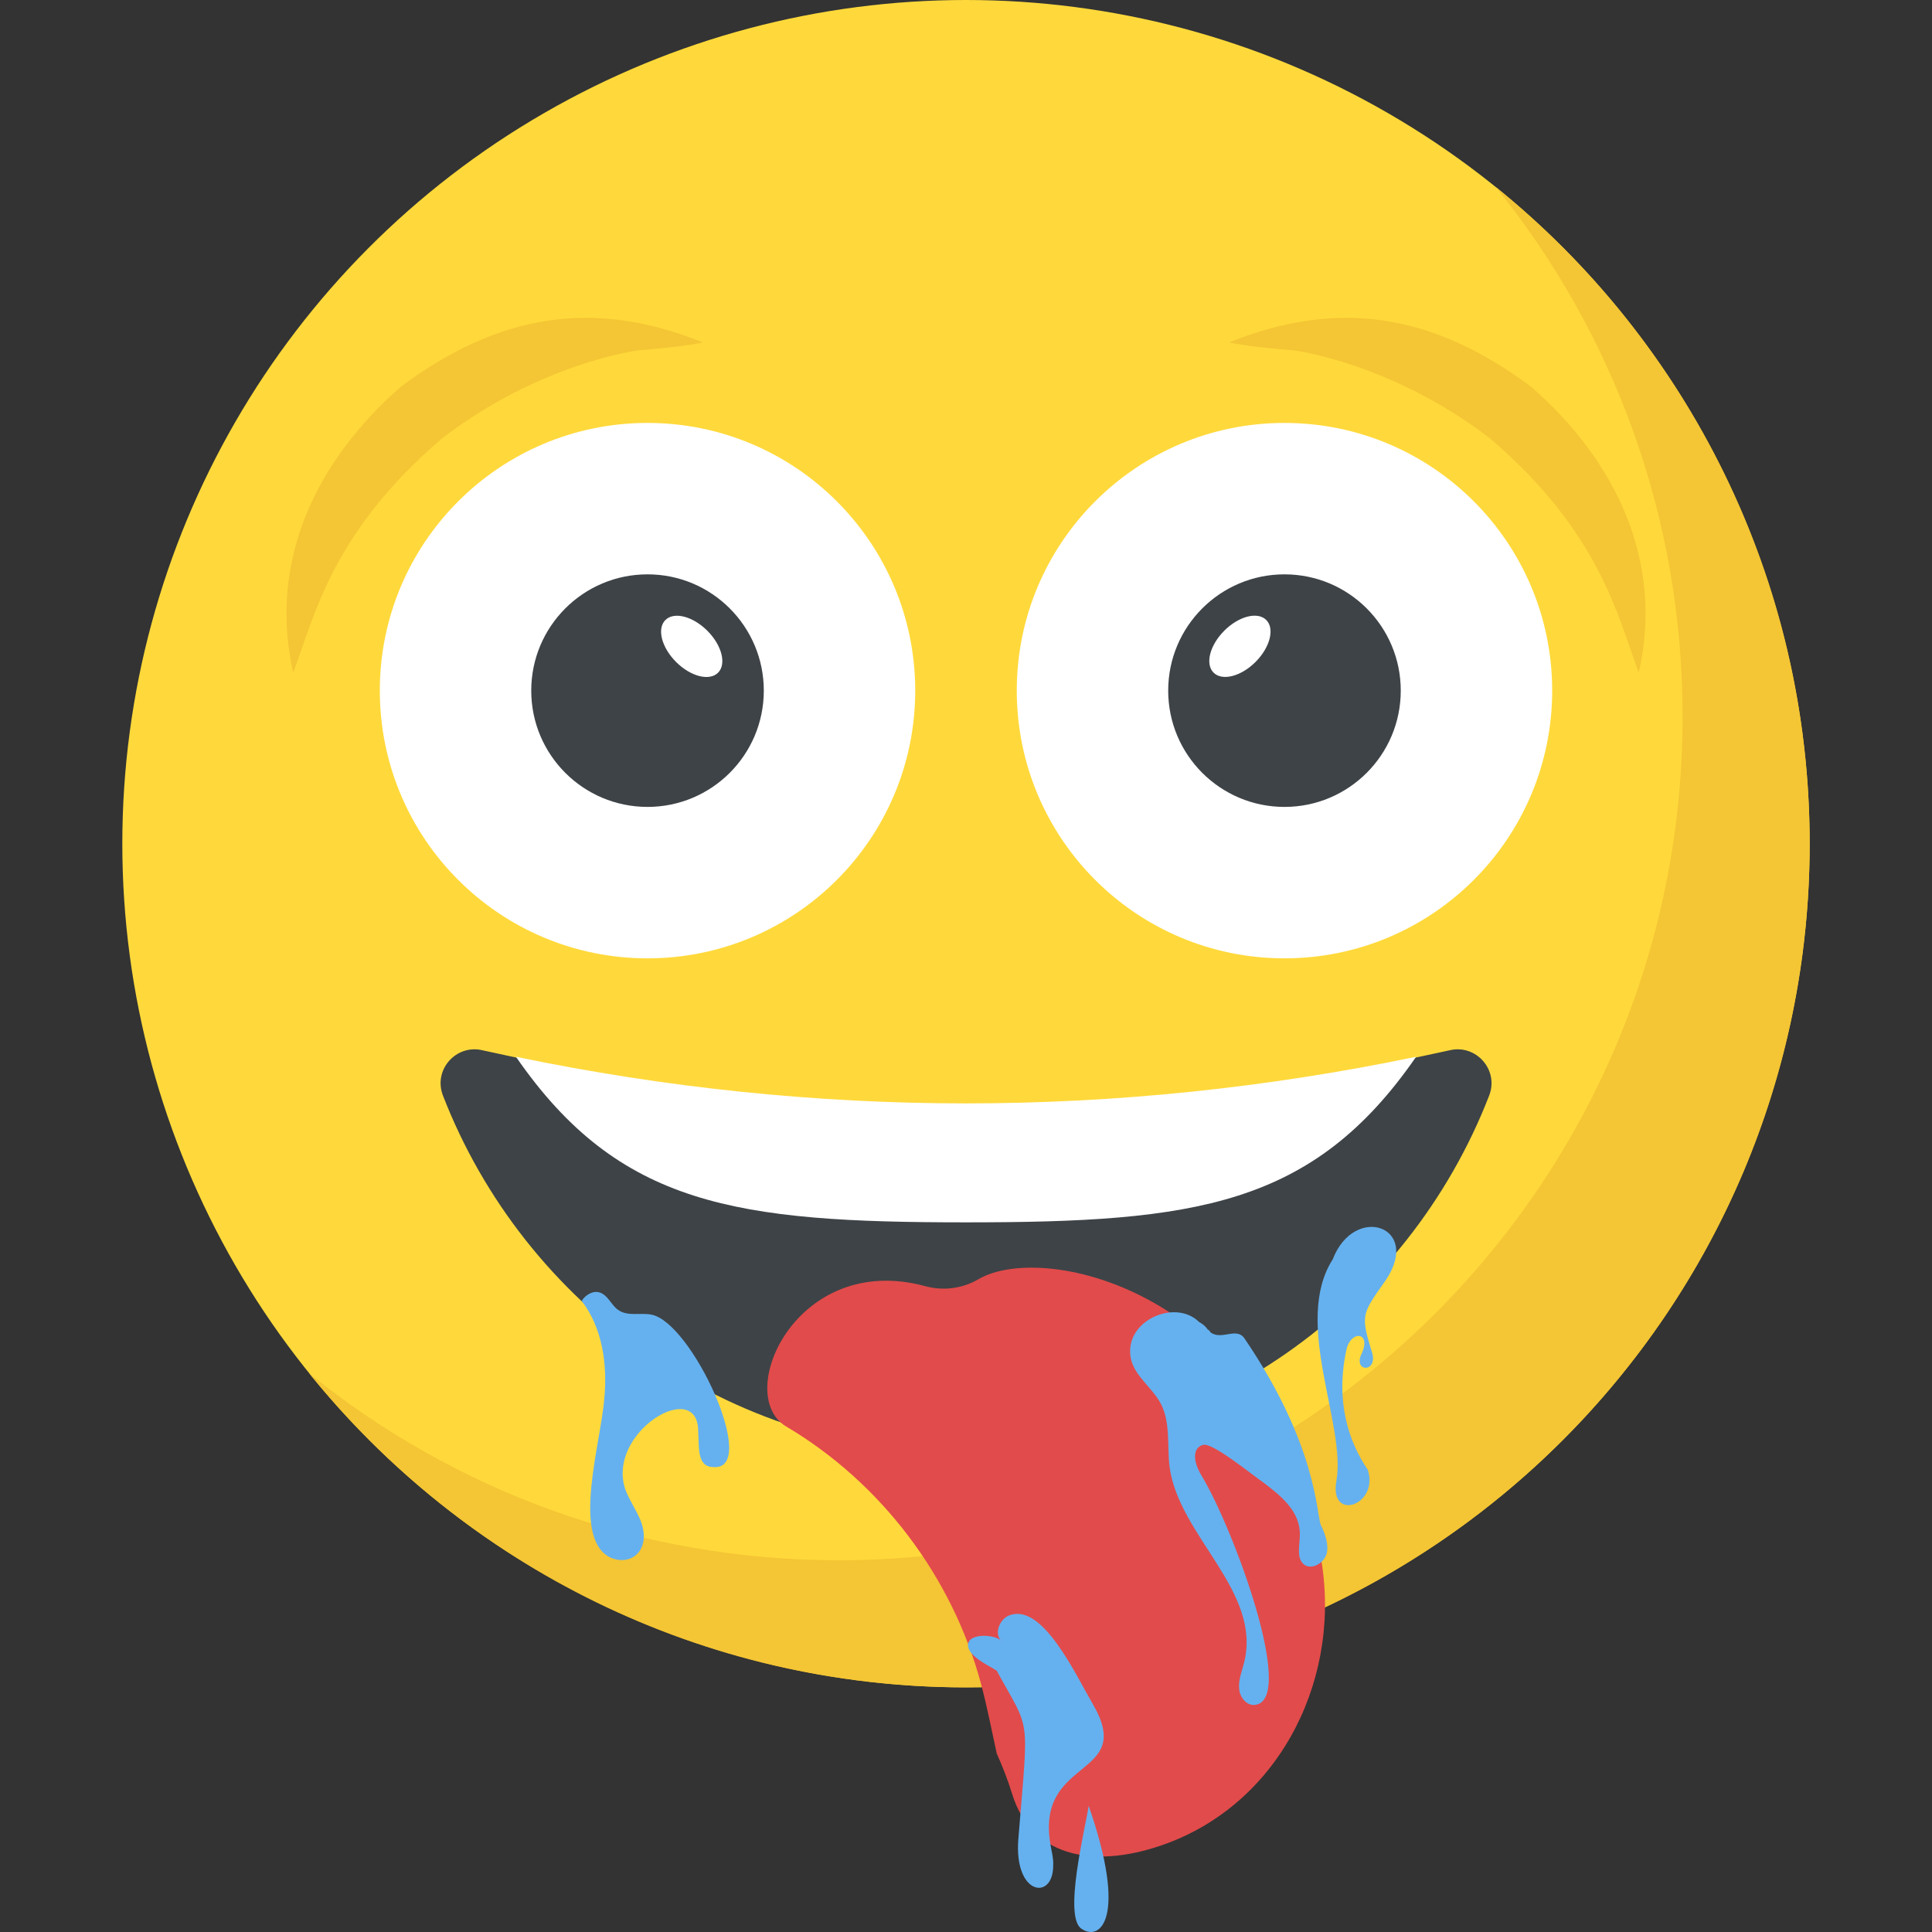 <?xml version="1.0" encoding="utf-8"?>
<!-- Generator: Adobe Illustrator 21.1.0, SVG Export Plug-In . SVG Version: 6.00 Build 0)  -->
<svg version="1.1" id="Layer_1" xmlns="http://www.w3.org/2000/svg" xmlns:xlink="http://www.w3.org/1999/xlink" x="0px" y="0px"
	 viewBox="0 0 32 32" style="enable-background:new 0 0 32 32;" xml:space="preserve">
<rect x="0" y="0" width="32" height="32" fill="#333333" stroke="none"/>
<style type="text/css">
	.st0{fill:#FFD93B;}
	.st1{fill:#3E4347;}
	.st2{fill:#F4C534;}
	.st3{fill:#38C0DC;}
	.st4{fill:#45CBEA;}
	.st5{fill:#FFFFFF;}
	.st6{fill:#E24B4B;}
	.st7{fill:#5A5F63;}
	.st8{opacity:0.3;}
	.st9{opacity:0.2;}
	.st10{opacity:0.1;}
	.st11{fill:#E9B02C;}
	.st12{fill:#65B1EF;}
	.st13{fill:#E9EFF4;}
	.st14{fill:#8CC63E;}
	.st15{fill:#7FB239;}
	.st16{fill:#D03F3F;}
	.st17{fill:#D23F77;}
	.st18{fill:#E84D88;}
	.st19{fill:#59A5E0;}
	.st20{fill:#DEE4E9;}
	.st21{fill:#D3D9DD;}
	.st22{opacity:0.25;fill:#FFFFFF;}
	.st23{fill:#9A795F;}
	.st24{fill:#F29A2E;}
	.st25{fill:#FC97B2;}
	.st26{fill:#89664C;}
	.st27{fill:#7A5B44;}
	.st28{opacity:0.2;fill:#FFFFFF;}
	.st29{fill:#4E99D2;}
	.st30{fill:#BBC7D1;}
	.st31{fill:#DE9C25;}
</style>
<g>
	<circle class="st0" cx="16" cy="13.974" r="13.974"/>
	<path class="st1" d="M24.665,18.147c-1.345,3.467-4.716,5.93-8.664,5.93s-7.319-2.463-8.664-5.93
		c-0.166-0.428,0.218-0.856,0.655-0.751c5.336,1.188,10.681,1.188,16.018,0C24.446,17.291,24.831,17.719,24.665,18.147z"/>
	<path class="st2" d="M29.974,13.974c0,7.721-6.258,13.974-13.974,13.974c-4.393,0-8.315-2.026-10.878-5.201
		c2.397,1.939,5.45,3.096,8.773,3.096c7.716,0,13.974-6.253,13.974-13.974c0-3.323-1.157-6.376-3.096-8.773
		C27.944,5.66,29.974,9.581,29.974,13.974z"/>
	<circle class="st5" cx="10.725" cy="11.439" r="4.434"/>
	<path class="st2" d="M11.646,5.673c-0.325,0.063-0.748,0.104-1.079,0.131c0,0-1.609,0.202-3.242,1.454
		c-1.822,1.556-2.116,2.939-2.468,3.885C4.439,9.304,5.225,7.644,6.638,6.406C8.25,5.204,9.826,4.937,11.646,5.673z"/>
	<circle class="st1" cx="10.725" cy="11.439" r="1.926"/>
	
		<ellipse transform="matrix(0.707 -0.707 0.707 0.707 -4.213 11.239)" class="st5" cx="11.459" cy="10.705" rx="0.366" ry="0.617"/>
	<circle class="st5" cx="21.275" cy="11.439" r="4.434"/>
	<path class="st2" d="M20.354,5.673c0.325,0.063,0.748,0.104,1.079,0.131c0,0,1.609,0.202,3.242,1.454
		c1.822,1.556,2.116,2.939,2.468,3.885c0.418-1.839-0.368-3.499-1.781-4.736C23.75,5.204,22.174,4.937,20.354,5.673z"/>
	<circle class="st1" cx="21.275" cy="11.439" r="1.926"/>
	
		<ellipse transform="matrix(0.707 -0.707 0.707 0.707 -1.554 17.659)" class="st5" cx="20.541" cy="10.705" rx="0.617" ry="0.366"/>
	<path class="st6" d="M13.018,23.625c1.573,0.93,2.759,2.495,3.232,4.27c0.1,0.373,0.174,0.763,0.259,1.148
		c0.094,0.211,0.181,0.43,0.254,0.666c0.341,1.112,1.45,1.24,2.577,0.819c1.903-0.712,2.91-2.801,2.525-4.796
		c-0.838-4.351-4.57-5.183-5.657-4.545c-0.27,0.158-0.585,0.197-0.887,0.115C13.195,20.727,12.142,23.095,13.018,23.625z"/>
	<path class="st5" d="M8.546,17.504c1.709,2.474,3.656,2.742,7.453,2.742s5.747-0.268,7.456-2.742
		C18.488,18.533,13.514,18.533,8.546,17.504z"/>
	<path class="st12" d="M22.956,21.199c-0.394,0.56-0.423,0.573-0.241,1.169c0.14,0.375-0.323,0.374-0.159,0.045
		c0.16-0.352-0.182-0.389-0.256-0.053c-0.187,0.872,0.049,1.534,0.355,1.985c0.192,0.586-0.643,0.872-0.52,0.183
		c0.166-0.935-0.728-2.626-0.061-3.669C22.431,19.93,23.549,20.31,22.956,21.199z"/>
	<path class="st12" d="M21.975,25.731c-0.044,0.157-0.245,0.279-0.376,0.183c-0.131-0.105-0.07-0.314-0.07-0.489
		c0.012-0.391-0.316-0.654-0.62-0.882c-0.143-0.095-0.829-0.656-0.978-0.611c-0.128,0.023-0.22,0.193-0.026,0.515
		c0.527,0.873,1.564,3.69,0.891,3.79c-0.14,0.026-0.262-0.122-0.271-0.262c-0.017-0.148,0.044-0.288,0.079-0.428
		c0.306-1.19-1.077-2.098-1.232-3.249c-0.043-0.349,0.017-0.725-0.14-1.039c-0.14-0.271-0.428-0.454-0.498-0.742
		c-0.144-0.63,0.726-1.02,1.127-0.62c0.047,0.023,0.11,0.072,0.14,0.122c0.014,0.007,0.043,0.027,0.043,0.044
		c0.185,0.148,0.434-0.091,0.568,0.105c1.21,1.775,1.191,2.919,1.266,3.092C21.949,25.408,22.01,25.574,21.975,25.731z"/>
	<path class="st12" d="M17.392,30.51c0.017,0.131,0.061,0.262,0.052,0.393c0,0.581-0.653,0.494-0.577-0.445
		c0.171-2.116,0.209-1.744-0.358-2.786c-0.131-0.087-0.515-0.253-0.472-0.454c0.044-0.175,0.454-0.14,0.542-0.044
		c-0.122-0.131-0.009-0.384,0.166-0.428c0.537-0.161,1.061,0.973,1.354,1.476C18.815,29.449,17.18,29.088,17.392,30.51z"/>
	<path class="st12" d="M11.817,24.299c-0.283,0-0.234-0.345-0.253-0.594c0-0.896-1.531,0.019-1.205,0.969
		c0.07,0.183,0.183,0.341,0.253,0.515c0.185,0.486-0.162,0.769-0.515,0.603c-0.635-0.336-0.142-1.902-0.087-2.638
		c0.052-0.568-0.035-1.162-0.376-1.607c0.061-0.096,0.183-0.175,0.297-0.14c0.14,0.044,0.192,0.21,0.306,0.288
		c0.157,0.114,0.367,0.044,0.55,0.079C11.465,21.898,12.588,24.363,11.817,24.299z"/>
	<path class="st12" d="M17.922,31.952c-0.321-0.175,0.052-1.66,0.11-2.042C18.68,31.776,18.221,32.152,17.922,31.952z"/>
</g>
</svg>
